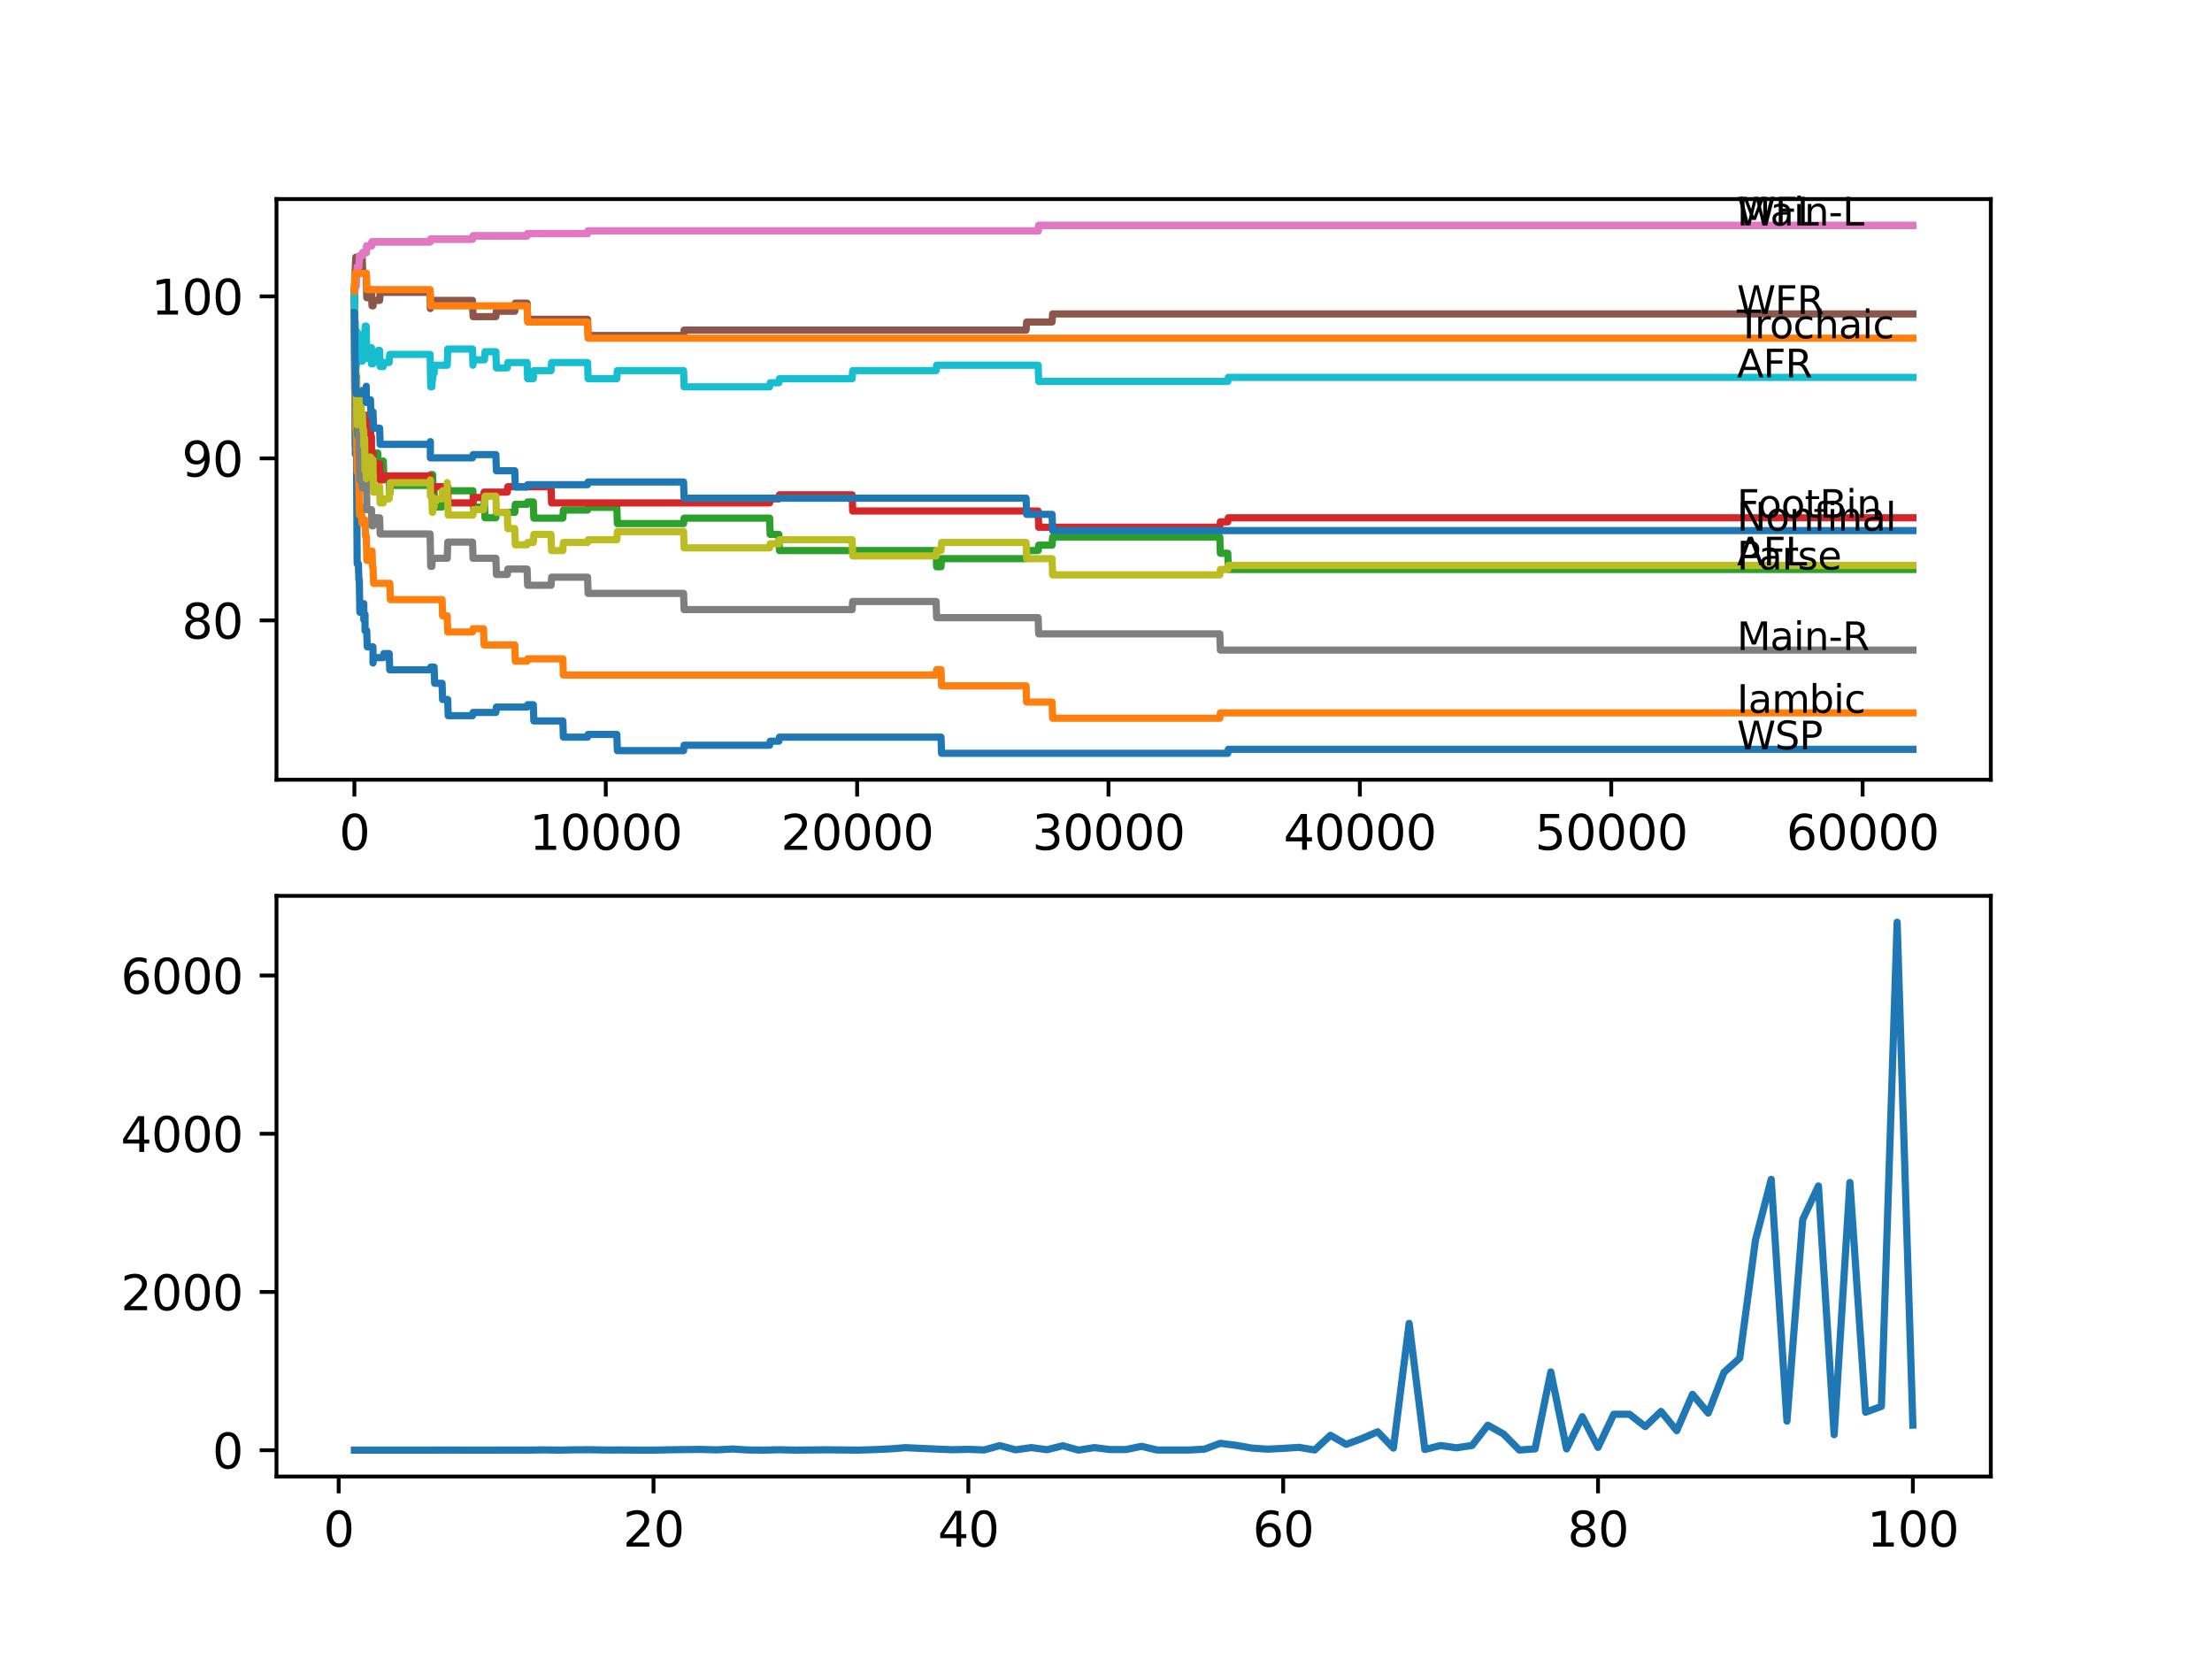 <?xml version="1.0" encoding="utf-8" standalone="no"?>
<!DOCTYPE svg PUBLIC "-//W3C//DTD SVG 1.1//EN"
  "http://www.w3.org/Graphics/SVG/1.1/DTD/svg11.dtd">
<svg xmlns:xlink="http://www.w3.org/1999/xlink" width="460.8pt" height="345.6pt" viewBox="0 0 460.8 345.6" xmlns="http://www.w3.org/2000/svg" version="1.1">
 <defs>
  <style type="text/css">*{stroke-linejoin: round; stroke-linecap: butt}</style>
 </defs>
 <g id="figure_1">
  <g id="patch_1">
   <path d="M 0 345.6 
L 460.8 345.6 
L 460.8 0 
L 0 0 
z
" style="fill: #ffffff"/>
  </g>
  <g id="axes_1">
   <g id="patch_2">
    <path d="M 57.6 162.432 
L 414.72 162.432 
L 414.72 41.472 
L 57.6 41.472 
z
" style="fill: #ffffff"/>
   </g>
   <g id="matplotlib.axis_1">
    <g id="xtick_1">
     <g id="line2d_1">
      <defs>
       <path id="mf4a457c840" d="M 0 0 
L 0 3.5 
" style="stroke: #000000; stroke-width: 0.8"/>
      </defs>
      <g>
       <use xlink:href="#mf4a457c840" x="73.827" y="162.432" style="stroke: #000000; stroke-width: 0.8"/>
      </g>
     </g>
     <g id="text_1">
      <!-- 0 -->
      <g transform="translate(70.646 177.03)scale(0.1 -0.1)">
       <defs>
        <path id="DejaVuSans-30" d="M 2034 4250 
Q 1547 4250 1301 3770 
Q 1056 3291 1056 2328 
Q 1056 1369 1301 889 
Q 1547 409 2034 409 
Q 2525 409 2770 889 
Q 3016 1369 3016 2328 
Q 3016 3291 2770 3770 
Q 2525 4250 2034 4250 
z
M 2034 4750 
Q 2819 4750 3233 4129 
Q 3647 3509 3647 2328 
Q 3647 1150 3233 529 
Q 2819 -91 2034 -91 
Q 1250 -91 836 529 
Q 422 1150 422 2328 
Q 422 3509 836 4129 
Q 1250 4750 2034 4750 
z
" transform="scale(0.016)"/>
       </defs>
       <use xlink:href="#DejaVuSans-30"/>
      </g>
     </g>
    </g>
    <g id="xtick_2">
     <g id="line2d_2">
      <g>
       <use xlink:href="#mf4a457c840" x="126.192" y="162.432" style="stroke: #000000; stroke-width: 0.8"/>
      </g>
     </g>
     <g id="text_2">
      <!-- 10000 -->
      <g transform="translate(110.286 177.03)scale(0.1 -0.1)">
       <defs>
        <path id="DejaVuSans-31" d="M 794 531 
L 1825 531 
L 1825 4091 
L 703 3866 
L 703 4441 
L 1819 4666 
L 2450 4666 
L 2450 531 
L 3481 531 
L 3481 0 
L 794 0 
L 794 531 
z
" transform="scale(0.016)"/>
       </defs>
       <use xlink:href="#DejaVuSans-31"/>
       <use xlink:href="#DejaVuSans-30" x="63.623"/>
       <use xlink:href="#DejaVuSans-30" x="127.246"/>
       <use xlink:href="#DejaVuSans-30" x="190.869"/>
       <use xlink:href="#DejaVuSans-30" x="254.492"/>
      </g>
     </g>
    </g>
    <g id="xtick_3">
     <g id="line2d_3">
      <g>
       <use xlink:href="#mf4a457c840" x="178.556" y="162.432" style="stroke: #000000; stroke-width: 0.8"/>
      </g>
     </g>
     <g id="text_3">
      <!-- 20000 -->
      <g transform="translate(162.65 177.03)scale(0.1 -0.1)">
       <defs>
        <path id="DejaVuSans-32" d="M 1228 531 
L 3431 531 
L 3431 0 
L 469 0 
L 469 531 
Q 828 903 1448 1529 
Q 2069 2156 2228 2338 
Q 2531 2678 2651 2914 
Q 2772 3150 2772 3378 
Q 2772 3750 2511 3984 
Q 2250 4219 1831 4219 
Q 1534 4219 1204 4116 
Q 875 4013 500 3803 
L 500 4441 
Q 881 4594 1212 4672 
Q 1544 4750 1819 4750 
Q 2544 4750 2975 4387 
Q 3406 4025 3406 3419 
Q 3406 3131 3298 2873 
Q 3191 2616 2906 2266 
Q 2828 2175 2409 1742 
Q 1991 1309 1228 531 
z
" transform="scale(0.016)"/>
       </defs>
       <use xlink:href="#DejaVuSans-32"/>
       <use xlink:href="#DejaVuSans-30" x="63.623"/>
       <use xlink:href="#DejaVuSans-30" x="127.246"/>
       <use xlink:href="#DejaVuSans-30" x="190.869"/>
       <use xlink:href="#DejaVuSans-30" x="254.492"/>
      </g>
     </g>
    </g>
    <g id="xtick_4">
     <g id="line2d_4">
      <g>
       <use xlink:href="#mf4a457c840" x="230.921" y="162.432" style="stroke: #000000; stroke-width: 0.8"/>
      </g>
     </g>
     <g id="text_4">
      <!-- 30000 -->
      <g transform="translate(215.015 177.03)scale(0.1 -0.1)">
       <defs>
        <path id="DejaVuSans-33" d="M 2597 2516 
Q 3050 2419 3304 2112 
Q 3559 1806 3559 1356 
Q 3559 666 3084 287 
Q 2609 -91 1734 -91 
Q 1441 -91 1130 -33 
Q 819 25 488 141 
L 488 750 
Q 750 597 1062 519 
Q 1375 441 1716 441 
Q 2309 441 2620 675 
Q 2931 909 2931 1356 
Q 2931 1769 2642 2001 
Q 2353 2234 1838 2234 
L 1294 2234 
L 1294 2753 
L 1863 2753 
Q 2328 2753 2575 2939 
Q 2822 3125 2822 3475 
Q 2822 3834 2567 4026 
Q 2313 4219 1838 4219 
Q 1578 4219 1281 4162 
Q 984 4106 628 3988 
L 628 4550 
Q 988 4650 1302 4700 
Q 1616 4750 1894 4750 
Q 2613 4750 3031 4423 
Q 3450 4097 3450 3541 
Q 3450 3153 3228 2886 
Q 3006 2619 2597 2516 
z
" transform="scale(0.016)"/>
       </defs>
       <use xlink:href="#DejaVuSans-33"/>
       <use xlink:href="#DejaVuSans-30" x="63.623"/>
       <use xlink:href="#DejaVuSans-30" x="127.246"/>
       <use xlink:href="#DejaVuSans-30" x="190.869"/>
       <use xlink:href="#DejaVuSans-30" x="254.492"/>
      </g>
     </g>
    </g>
    <g id="xtick_5">
     <g id="line2d_5">
      <g>
       <use xlink:href="#mf4a457c840" x="283.285" y="162.432" style="stroke: #000000; stroke-width: 0.8"/>
      </g>
     </g>
     <g id="text_5">
      <!-- 40000 -->
      <g transform="translate(267.379 177.03)scale(0.1 -0.1)">
       <defs>
        <path id="DejaVuSans-34" d="M 2419 4116 
L 825 1625 
L 2419 1625 
L 2419 4116 
z
M 2253 4666 
L 3047 4666 
L 3047 1625 
L 3713 1625 
L 3713 1100 
L 3047 1100 
L 3047 0 
L 2419 0 
L 2419 1100 
L 313 1100 
L 313 1709 
L 2253 4666 
z
" transform="scale(0.016)"/>
       </defs>
       <use xlink:href="#DejaVuSans-34"/>
       <use xlink:href="#DejaVuSans-30" x="63.623"/>
       <use xlink:href="#DejaVuSans-30" x="127.246"/>
       <use xlink:href="#DejaVuSans-30" x="190.869"/>
       <use xlink:href="#DejaVuSans-30" x="254.492"/>
      </g>
     </g>
    </g>
    <g id="xtick_6">
     <g id="line2d_6">
      <g>
       <use xlink:href="#mf4a457c840" x="335.65" y="162.432" style="stroke: #000000; stroke-width: 0.8"/>
      </g>
     </g>
     <g id="text_6">
      <!-- 50000 -->
      <g transform="translate(319.744 177.03)scale(0.1 -0.1)">
       <defs>
        <path id="DejaVuSans-35" d="M 691 4666 
L 3169 4666 
L 3169 4134 
L 1269 4134 
L 1269 2991 
Q 1406 3038 1543 3061 
Q 1681 3084 1819 3084 
Q 2600 3084 3056 2656 
Q 3513 2228 3513 1497 
Q 3513 744 3044 326 
Q 2575 -91 1722 -91 
Q 1428 -91 1123 -41 
Q 819 9 494 109 
L 494 744 
Q 775 591 1075 516 
Q 1375 441 1709 441 
Q 2250 441 2565 725 
Q 2881 1009 2881 1497 
Q 2881 1984 2565 2268 
Q 2250 2553 1709 2553 
Q 1456 2553 1204 2497 
Q 953 2441 691 2322 
L 691 4666 
z
" transform="scale(0.016)"/>
       </defs>
       <use xlink:href="#DejaVuSans-35"/>
       <use xlink:href="#DejaVuSans-30" x="63.623"/>
       <use xlink:href="#DejaVuSans-30" x="127.246"/>
       <use xlink:href="#DejaVuSans-30" x="190.869"/>
       <use xlink:href="#DejaVuSans-30" x="254.492"/>
      </g>
     </g>
    </g>
    <g id="xtick_7">
     <g id="line2d_7">
      <g>
       <use xlink:href="#mf4a457c840" x="388.014" y="162.432" style="stroke: #000000; stroke-width: 0.8"/>
      </g>
     </g>
     <g id="text_7">
      <!-- 60000 -->
      <g transform="translate(372.108 177.03)scale(0.1 -0.1)">
       <defs>
        <path id="DejaVuSans-36" d="M 2113 2584 
Q 1688 2584 1439 2293 
Q 1191 2003 1191 1497 
Q 1191 994 1439 701 
Q 1688 409 2113 409 
Q 2538 409 2786 701 
Q 3034 994 3034 1497 
Q 3034 2003 2786 2293 
Q 2538 2584 2113 2584 
z
M 3366 4563 
L 3366 3988 
Q 3128 4100 2886 4159 
Q 2644 4219 2406 4219 
Q 1781 4219 1451 3797 
Q 1122 3375 1075 2522 
Q 1259 2794 1537 2939 
Q 1816 3084 2150 3084 
Q 2853 3084 3261 2657 
Q 3669 2231 3669 1497 
Q 3669 778 3244 343 
Q 2819 -91 2113 -91 
Q 1303 -91 875 529 
Q 447 1150 447 2328 
Q 447 3434 972 4092 
Q 1497 4750 2381 4750 
Q 2619 4750 2861 4703 
Q 3103 4656 3366 4563 
z
" transform="scale(0.016)"/>
       </defs>
       <use xlink:href="#DejaVuSans-36"/>
       <use xlink:href="#DejaVuSans-30" x="63.623"/>
       <use xlink:href="#DejaVuSans-30" x="127.246"/>
       <use xlink:href="#DejaVuSans-30" x="190.869"/>
       <use xlink:href="#DejaVuSans-30" x="254.492"/>
      </g>
     </g>
    </g>
   </g>
   <g id="matplotlib.axis_2">
    <g id="ytick_1">
     <g id="line2d_8">
      <defs>
       <path id="mc7ad518e03" d="M 0 0 
L -3.5 0 
" style="stroke: #000000; stroke-width: 0.8"/>
      </defs>
      <g>
       <use xlink:href="#mc7ad518e03" x="57.6" y="129.236" style="stroke: #000000; stroke-width: 0.8"/>
      </g>
     </g>
     <g id="text_8">
      <!-- 80 -->
      <g transform="translate(37.875 133.035)scale(0.1 -0.1)">
       <defs>
        <path id="DejaVuSans-38" d="M 2034 2216 
Q 1584 2216 1326 1975 
Q 1069 1734 1069 1313 
Q 1069 891 1326 650 
Q 1584 409 2034 409 
Q 2484 409 2743 651 
Q 3003 894 3003 1313 
Q 3003 1734 2745 1975 
Q 2488 2216 2034 2216 
z
M 1403 2484 
Q 997 2584 770 2862 
Q 544 3141 544 3541 
Q 544 4100 942 4425 
Q 1341 4750 2034 4750 
Q 2731 4750 3128 4425 
Q 3525 4100 3525 3541 
Q 3525 3141 3298 2862 
Q 3072 2584 2669 2484 
Q 3125 2378 3379 2068 
Q 3634 1759 3634 1313 
Q 3634 634 3220 271 
Q 2806 -91 2034 -91 
Q 1263 -91 848 271 
Q 434 634 434 1313 
Q 434 1759 690 2068 
Q 947 2378 1403 2484 
z
M 1172 3481 
Q 1172 3119 1398 2916 
Q 1625 2713 2034 2713 
Q 2441 2713 2670 2916 
Q 2900 3119 2900 3481 
Q 2900 3844 2670 4047 
Q 2441 4250 2034 4250 
Q 1625 4250 1398 4047 
Q 1172 3844 1172 3481 
z
" transform="scale(0.016)"/>
       </defs>
       <use xlink:href="#DejaVuSans-38"/>
       <use xlink:href="#DejaVuSans-30" x="63.623"/>
      </g>
     </g>
    </g>
    <g id="ytick_2">
     <g id="line2d_9">
      <g>
       <use xlink:href="#mc7ad518e03" x="57.6" y="95.488" style="stroke: #000000; stroke-width: 0.8"/>
      </g>
     </g>
     <g id="text_9">
      <!-- 90 -->
      <g transform="translate(37.875 99.287)scale(0.1 -0.1)">
       <defs>
        <path id="DejaVuSans-39" d="M 703 97 
L 703 672 
Q 941 559 1184 500 
Q 1428 441 1663 441 
Q 2288 441 2617 861 
Q 2947 1281 2994 2138 
Q 2813 1869 2534 1725 
Q 2256 1581 1919 1581 
Q 1219 1581 811 2004 
Q 403 2428 403 3163 
Q 403 3881 828 4315 
Q 1253 4750 1959 4750 
Q 2769 4750 3195 4129 
Q 3622 3509 3622 2328 
Q 3622 1225 3098 567 
Q 2575 -91 1691 -91 
Q 1453 -91 1209 -44 
Q 966 3 703 97 
z
M 1959 2075 
Q 2384 2075 2632 2365 
Q 2881 2656 2881 3163 
Q 2881 3666 2632 3958 
Q 2384 4250 1959 4250 
Q 1534 4250 1286 3958 
Q 1038 3666 1038 3163 
Q 1038 2656 1286 2365 
Q 1534 2075 1959 2075 
z
" transform="scale(0.016)"/>
       </defs>
       <use xlink:href="#DejaVuSans-39"/>
       <use xlink:href="#DejaVuSans-30" x="63.623"/>
      </g>
     </g>
    </g>
    <g id="ytick_3">
     <g id="line2d_10">
      <g>
       <use xlink:href="#mc7ad518e03" x="57.6" y="61.739" style="stroke: #000000; stroke-width: 0.8"/>
      </g>
     </g>
     <g id="text_10">
      <!-- 100 -->
      <g transform="translate(31.512 65.538)scale(0.1 -0.1)">
       <use xlink:href="#DejaVuSans-31"/>
       <use xlink:href="#DejaVuSans-30" x="63.623"/>
       <use xlink:href="#DejaVuSans-30" x="127.246"/>
      </g>
     </g>
    </g>
   </g>
   <g id="line2d_11">
    <path d="M 73.833 65.114 
L 73.985 92.956 
L 74.021 91.269 
L 74.026 94.644 
L 74.079 94.644 
L 74.142 94.644 
L 74.257 93.8 
L 74.403 117.424 
L 74.65 117.424 
L 74.765 120.799 
L 74.843 120.799 
L 74.964 127.549 
L 75.451 127.549 
L 75.566 126.874 
L 75.775 126.874 
L 75.781 125.749 
L 75.786 129.124 
L 75.875 129.124 
L 75.953 129.124 
L 76.037 127.999 
L 76.043 131.373 
L 76.053 131.373 
L 76.393 131.373 
L 76.509 134.748 
L 77.692 134.748 
L 77.708 138.123 
L 77.802 136.998 
L 79.849 136.998 
L 79.965 136.154 
L 81.069 136.154 
L 81.185 139.529 
L 89.605 139.529 
L 89.72 138.967 
L 90.432 138.967 
L 90.547 142.342 
L 92.087 142.342 
L 92.202 145.716 
L 93.255 145.716 
L 93.37 149.091 
L 98.434 149.091 
L 98.549 148.416 
L 103.298 148.416 
L 103.413 147.291 
L 109.802 147.291 
L 109.917 146.809 
L 111.095 146.809 
L 111.21 150.184 
L 117.248 150.184 
L 117.363 153.559 
L 122.401 153.559 
L 122.516 152.997 
L 128.496 152.997 
L 128.611 156.371 
L 142.399 156.371 
L 142.514 155.246 
L 160.323 155.246 
L 160.438 154.403 
L 162.25 154.403 
L 162.365 153.559 
L 196.03 153.559 
L 196.146 156.934 
L 255.768 156.934 
L 255.883 156.09 
L 398.487 156.09 
L 398.487 156.09 
" clip-path="url(#p15b92e3a79)" style="fill: none; stroke: #1f77b4; stroke-width: 1.5; stroke-linecap: square"/>
   </g>
   <g id="line2d_12">
    <path d="M 73.833 65.114 
L 73.927 83.676 
L 73.969 82.551 
L 73.985 82.551 
L 74.105 89.3 
L 74.163 89.3 
L 74.257 88.175 
L 74.262 91.55 
L 74.294 91.55 
L 74.414 98.3 
L 74.65 98.3 
L 74.765 101.675 
L 74.77 101.675 
L 74.885 107.3 
L 74.948 107.3 
L 75.063 105.612 
L 75.278 105.612 
L 75.393 108.987 
L 75.451 108.987 
L 75.566 108.312 
L 76.037 108.312 
L 76.152 111.687 
L 76.304 111.687 
L 76.42 116.749 
L 76.849 116.749 
L 76.964 115.624 
L 77.383 115.624 
L 77.498 114.78 
L 77.503 114.78 
L 77.619 118.155 
L 77.708 118.155 
L 77.823 121.53 
L 81.211 121.53 
L 81.326 124.905 
L 92.087 124.905 
L 92.202 128.28 
L 93.155 128.28 
L 93.27 131.655 
L 98.434 131.655 
L 98.549 130.98 
L 100.732 130.98 
L 100.848 134.355 
L 107.236 134.355 
L 107.351 137.729 
L 109.802 137.729 
L 109.917 137.247 
L 117.248 137.247 
L 117.363 140.622 
L 195.004 140.622 
L 195.119 139.497 
L 196.03 139.497 
L 196.146 142.872 
L 213.751 142.872 
L 213.866 146.247 
L 219.165 146.247 
L 219.28 149.622 
L 254.108 149.622 
L 254.223 148.497 
L 398.487 148.497 
L 398.487 148.497 
" clip-path="url(#p15b92e3a79)" style="fill: none; stroke: #ff7f0e; stroke-width: 1.5; stroke-linecap: square"/>
   </g>
   <g id="line2d_13">
    <path d="M 73.833 60.614 
L 73.859 59.489 
L 73.969 78.051 
L 73.985 78.051 
L 74.016 74.676 
L 74.026 81.426 
L 74.063 81.426 
L 74.089 81.426 
L 74.205 79.457 
L 74.294 79.457 
L 74.299 78.332 
L 74.346 85.082 
L 74.383 83.957 
L 74.398 83.957 
L 74.519 90.707 
L 74.65 90.707 
L 74.765 89.019 
L 74.77 89.019 
L 74.843 87.894 
L 74.849 91.269 
L 74.87 91.269 
L 74.875 91.269 
L 74.948 90.144 
L 74.953 93.519 
L 74.974 93.519 
L 75.278 93.519 
L 75.393 91.831 
L 75.781 91.831 
L 75.896 95.206 
L 76.037 95.206 
L 76.152 93.519 
L 76.294 93.519 
L 76.325 90.425 
L 76.331 93.8 
L 76.409 92.113 
L 76.849 92.113 
L 76.964 95.488 
L 77.174 95.488 
L 77.289 93.8 
L 77.315 93.8 
L 77.43 97.175 
L 77.503 97.175 
L 77.619 95.488 
L 77.708 95.488 
L 77.823 94.363 
L 78.692 94.363 
L 78.807 97.737 
L 79.08 97.737 
L 79.195 96.05 
L 79.849 96.05 
L 79.965 99.425 
L 81.069 99.425 
L 81.185 102.8 
L 81.211 102.8 
L 81.326 101.112 
L 89.605 101.112 
L 89.736 98.862 
L 90.118 98.862 
L 90.233 102.237 
L 90.432 102.237 
L 90.547 105.612 
L 92.087 105.612 
L 92.202 103.925 
L 93.155 103.925 
L 93.27 102.237 
L 98.517 102.237 
L 98.633 105.612 
L 100.732 105.612 
L 100.848 104.487 
L 100.921 104.487 
L 101.036 107.862 
L 103.298 107.862 
L 103.413 106.737 
L 107.236 106.737 
L 107.351 105.05 
L 109.802 105.05 
L 109.917 104.568 
L 111.095 104.568 
L 111.21 107.942 
L 117.248 107.942 
L 117.363 106.255 
L 122.401 106.255 
L 122.516 105.692 
L 128.496 105.692 
L 128.611 109.067 
L 142.399 109.067 
L 142.514 107.942 
L 160.323 107.942 
L 160.438 111.317 
L 162.25 111.317 
L 162.365 114.692 
L 195.004 114.692 
L 195.119 118.067 
L 196.03 118.067 
L 196.146 116.379 
L 213.751 116.379 
L 213.866 114.692 
L 216.264 114.692 
L 216.379 113.567 
L 219.165 113.567 
L 219.28 111.88 
L 254.108 111.88 
L 254.223 115.255 
L 255.768 115.255 
L 255.883 118.629 
L 398.487 118.629 
L 398.487 118.629 
" clip-path="url(#p15b92e3a79)" style="fill: none; stroke: #2ca02c; stroke-width: 1.5; stroke-linecap: square"/>
   </g>
   <g id="line2d_14">
    <path d="M 73.833 61.739 
L 73.838 61.739 
L 73.969 77.77 
L 73.985 77.77 
L 73.995 77.207 
L 74 80.582 
L 74.068 80.582 
L 74.089 80.582 
L 74.163 79.457 
L 74.168 82.832 
L 74.189 82.832 
L 74.241 82.832 
L 74.314 80.863 
L 74.32 84.238 
L 74.341 84.238 
L 74.482 84.238 
L 74.597 83.113 
L 74.932 83.113 
L 75.048 86.488 
L 76.315 86.488 
L 76.325 89.863 
L 76.425 88.738 
L 77.174 88.738 
L 77.289 92.113 
L 77.315 92.113 
L 77.383 90.988 
L 77.388 94.363 
L 77.414 94.363 
L 77.692 94.363 
L 77.807 97.737 
L 78.692 97.737 
L 78.807 96.613 
L 79.08 96.613 
L 79.195 99.987 
L 79.849 99.987 
L 79.965 99.144 
L 89.652 99.144 
L 89.767 102.518 
L 90.118 102.518 
L 90.233 101.394 
L 93.255 101.394 
L 93.37 104.768 
L 98.517 104.768 
L 98.633 103.643 
L 100.732 103.643 
L 100.848 102.518 
L 105.676 102.518 
L 105.791 101.394 
L 114.792 101.394 
L 114.907 104.768 
L 160.323 104.768 
L 160.438 103.925 
L 162.25 103.925 
L 162.365 103.081 
L 177.514 103.081 
L 177.63 106.456 
L 216.264 106.456 
L 216.379 109.831 
L 254.108 109.831 
L 254.223 108.706 
L 255.768 108.706 
L 255.883 107.862 
L 398.487 107.862 
L 398.487 107.862 
" clip-path="url(#p15b92e3a79)" style="fill: none; stroke: #d62728; stroke-width: 1.5; stroke-linecap: square"/>
   </g>
   <g id="line2d_15">
    <path d="M 73.833 61.739 
L 73.838 61.739 
L 73.953 59.77 
L 74.142 59.77 
L 74.262 57.802 
L 74.294 57.802 
L 74.414 55.552 
L 74.77 55.552 
L 74.89 53.302 
L 75.451 53.302 
L 75.566 52.627 
L 76.294 52.627 
L 76.409 51.221 
L 77.383 51.221 
L 77.498 50.377 
L 89.605 50.377 
L 89.72 49.815 
L 98.434 49.815 
L 98.549 49.14 
L 109.802 49.14 
L 109.917 48.658 
L 122.401 48.658 
L 122.516 48.095 
L 216.264 48.095 
L 216.379 46.97 
L 398.487 46.97 
L 398.487 46.97 
" clip-path="url(#p15b92e3a79)" style="fill: none; stroke: #9467bd; stroke-width: 1.5; stroke-linecap: square"/>
   </g>
   <g id="line2d_16">
    <path d="M 73.833 60.614 
L 73.843 60.614 
L 73.979 56.396 
L 73.995 56.396 
L 74.115 53.583 
L 75.451 53.583 
L 75.566 56.958 
L 76.294 56.958 
L 76.409 62.02 
L 77.174 62.02 
L 77.289 60.333 
L 77.383 60.333 
L 77.498 63.708 
L 77.708 63.708 
L 77.823 62.583 
L 79.08 62.583 
L 79.195 60.895 
L 89.605 60.895 
L 89.652 64.27 
L 89.715 62.583 
L 98.434 62.583 
L 98.549 65.958 
L 103.298 65.958 
L 103.413 64.833 
L 107.236 64.833 
L 107.351 63.145 
L 109.802 63.145 
L 109.917 66.52 
L 122.401 66.52 
L 122.516 69.895 
L 142.399 69.895 
L 142.514 68.77 
L 213.751 68.77 
L 213.866 67.083 
L 219.165 67.083 
L 219.28 65.395 
L 398.487 65.395 
L 398.487 65.395 
" clip-path="url(#p15b92e3a79)" style="fill: none; stroke: #8c564b; stroke-width: 1.5; stroke-linecap: square"/>
   </g>
   <g id="line2d_17">
    <path d="M 73.833 61.739 
L 73.838 61.739 
L 73.953 59.77 
L 74.142 59.77 
L 74.262 57.802 
L 74.294 57.802 
L 74.414 55.552 
L 74.77 55.552 
L 74.89 53.302 
L 75.451 53.302 
L 75.566 52.627 
L 76.294 52.627 
L 76.409 51.221 
L 77.383 51.221 
L 77.498 50.377 
L 89.605 50.377 
L 89.72 49.815 
L 98.434 49.815 
L 98.549 49.14 
L 109.802 49.14 
L 109.917 48.658 
L 122.401 48.658 
L 122.516 48.095 
L 216.264 48.095 
L 216.379 46.97 
L 398.487 46.97 
L 398.487 46.97 
" clip-path="url(#p15b92e3a79)" style="fill: none; stroke: #e377c2; stroke-width: 1.5; stroke-linecap: square"/>
   </g>
   <g id="line2d_18">
    <path d="M 73.833 61.739 
L 73.838 61.739 
L 73.901 81.144 
L 73.974 78.332 
L 73.985 78.332 
L 73.995 77.77 
L 74.016 84.519 
L 74.063 81.707 
L 74.142 81.707 
L 74.241 88.457 
L 74.257 87.332 
L 74.299 88.175 
L 74.362 84.801 
L 74.477 88.175 
L 74.77 88.175 
L 74.896 98.3 
L 74.932 98.3 
L 74.948 96.613 
L 74.953 99.987 
L 75.037 99.987 
L 75.252 99.987 
L 75.367 98.3 
L 75.451 98.3 
L 75.482 101.675 
L 75.561 99.987 
L 75.775 99.987 
L 75.891 98.862 
L 75.953 98.862 
L 76.074 96.05 
L 76.294 96.05 
L 76.42 106.175 
L 77.383 106.175 
L 77.498 109.549 
L 77.692 109.549 
L 77.807 107.862 
L 79.08 107.862 
L 79.195 111.237 
L 89.605 111.237 
L 89.725 117.987 
L 89.961 117.987 
L 90.076 116.299 
L 93.166 116.299 
L 93.286 112.924 
L 98.434 112.924 
L 98.549 116.299 
L 103.298 116.299 
L 103.413 119.674 
L 105.676 119.674 
L 105.791 118.549 
L 109.802 118.549 
L 109.917 121.924 
L 114.792 121.924 
L 114.907 120.236 
L 122.401 120.236 
L 122.516 123.611 
L 142.399 123.611 
L 142.514 126.986 
L 177.514 126.986 
L 177.63 125.299 
L 195.004 125.299 
L 195.119 128.674 
L 216.264 128.674 
L 216.379 132.048 
L 254.108 132.048 
L 254.223 135.423 
L 398.487 135.423 
L 398.487 135.423 
" clip-path="url(#p15b92e3a79)" style="fill: none; stroke: #7f7f7f; stroke-width: 1.5; stroke-linecap: square"/>
   </g>
   <g id="line2d_19">
    <path d="M 73.833 65.114 
L 73.843 63.989 
L 73.885 74.114 
L 73.932 66.801 
L 73.953 66.801 
L 74.079 76.926 
L 74.089 76.926 
L 74.163 75.801 
L 74.168 79.176 
L 74.189 79.176 
L 74.241 79.176 
L 74.362 88.457 
L 74.398 88.457 
L 74.513 85.644 
L 74.65 85.644 
L 74.765 83.957 
L 74.843 83.957 
L 74.932 82.832 
L 74.938 86.207 
L 74.943 86.207 
L 74.948 86.207 
L 75.063 84.519 
L 75.252 84.519 
L 75.278 87.894 
L 75.362 86.207 
L 75.482 86.207 
L 75.597 89.582 
L 75.775 89.582 
L 75.781 92.956 
L 75.885 91.269 
L 75.953 91.269 
L 76.037 98.019 
L 76.069 96.331 
L 76.304 96.331 
L 76.315 99.706 
L 76.414 96.331 
L 76.849 96.331 
L 76.964 95.206 
L 77.174 95.206 
L 77.289 98.581 
L 77.315 98.581 
L 77.43 97.456 
L 77.503 97.456 
L 77.619 95.769 
L 77.692 95.769 
L 77.812 102.518 
L 78.692 102.518 
L 78.807 101.394 
L 79.08 101.394 
L 79.195 104.768 
L 79.849 104.768 
L 79.965 103.925 
L 81.069 103.925 
L 81.185 102.237 
L 81.211 102.237 
L 81.326 100.55 
L 89.605 100.55 
L 89.652 99.987 
L 89.657 103.362 
L 89.689 103.362 
L 89.961 103.362 
L 90.076 106.737 
L 90.118 106.737 
L 90.233 105.612 
L 90.432 105.612 
L 90.547 103.925 
L 92.087 103.925 
L 92.202 102.237 
L 93.155 102.237 
L 93.166 100.55 
L 93.171 103.925 
L 93.255 103.925 
L 93.37 107.3 
L 98.517 107.3 
L 98.633 106.175 
L 100.732 106.175 
L 100.848 105.05 
L 100.921 105.05 
L 101.036 103.362 
L 103.298 103.362 
L 103.413 106.737 
L 105.676 106.737 
L 105.791 110.112 
L 107.236 110.112 
L 107.351 113.487 
L 109.802 113.487 
L 109.917 113.005 
L 111.095 113.005 
L 111.21 111.317 
L 114.792 111.317 
L 114.907 114.692 
L 117.248 114.692 
L 117.363 113.005 
L 122.401 113.005 
L 122.516 112.442 
L 128.496 112.442 
L 128.611 110.755 
L 142.399 110.755 
L 142.514 114.13 
L 160.323 114.13 
L 160.438 113.286 
L 162.25 113.286 
L 162.365 112.442 
L 177.514 112.442 
L 177.63 115.817 
L 195.004 115.817 
L 195.119 114.692 
L 196.03 114.692 
L 196.146 113.005 
L 213.751 113.005 
L 213.866 116.379 
L 219.165 116.379 
L 219.28 119.754 
L 254.108 119.754 
L 254.223 118.629 
L 255.768 118.629 
L 255.883 117.786 
L 398.487 117.786 
L 398.487 117.786 
" clip-path="url(#p15b92e3a79)" style="fill: none; stroke: #bcbd22; stroke-width: 1.5; stroke-linecap: square"/>
   </g>
   <g id="line2d_20">
    <path d="M 73.833 61.739 
L 73.838 60.614 
L 73.875 72.426 
L 73.88 71.582 
L 73.896 74.957 
L 73.958 67.645 
L 73.985 67.645 
L 73.995 67.083 
L 74.016 73.832 
L 74.079 69.333 
L 74.142 69.333 
L 74.241 76.082 
L 74.257 74.957 
L 74.362 69.051 
L 74.299 75.801 
L 74.383 72.426 
L 74.398 72.426 
L 74.513 69.614 
L 74.77 69.614 
L 74.885 75.239 
L 74.932 75.239 
L 75.048 73.551 
L 75.252 73.551 
L 75.367 71.864 
L 75.451 71.864 
L 75.482 75.239 
L 75.561 73.551 
L 75.775 73.551 
L 75.896 70.739 
L 75.953 70.739 
L 76.074 67.926 
L 76.294 67.926 
L 76.414 74.676 
L 76.849 74.676 
L 76.964 73.551 
L 77.315 73.551 
L 77.383 72.426 
L 77.388 75.801 
L 77.414 75.801 
L 77.692 75.801 
L 77.807 74.114 
L 78.692 74.114 
L 78.807 72.989 
L 79.08 72.989 
L 79.195 76.363 
L 79.849 76.363 
L 79.965 75.52 
L 81.069 75.52 
L 81.185 73.832 
L 89.605 73.832 
L 89.725 80.582 
L 89.961 80.582 
L 90.076 78.895 
L 90.118 78.895 
L 90.233 77.77 
L 90.432 77.77 
L 90.547 76.082 
L 93.166 76.082 
L 93.286 72.707 
L 98.434 72.707 
L 98.517 76.082 
L 98.544 74.957 
L 100.921 74.957 
L 101.036 73.27 
L 103.298 73.27 
L 103.413 76.645 
L 105.676 76.645 
L 105.791 75.52 
L 109.802 75.52 
L 109.917 78.895 
L 111.095 78.895 
L 111.21 77.207 
L 114.792 77.207 
L 114.907 75.52 
L 122.401 75.52 
L 122.516 78.895 
L 128.496 78.895 
L 128.611 77.207 
L 142.399 77.207 
L 142.514 80.582 
L 160.323 80.582 
L 160.438 79.738 
L 162.25 79.738 
L 162.365 78.895 
L 177.514 78.895 
L 177.63 77.207 
L 195.004 77.207 
L 195.119 76.082 
L 216.264 76.082 
L 216.379 79.457 
L 255.768 79.457 
L 255.883 78.613 
L 398.487 78.613 
L 398.487 78.613 
" clip-path="url(#p15b92e3a79)" style="fill: none; stroke: #17becf; stroke-width: 1.5; stroke-linecap: square"/>
   </g>
   <g id="line2d_21">
    <path d="M 73.833 65.114 
L 73.843 65.114 
L 73.969 75.239 
L 73.995 75.239 
L 74.115 81.988 
L 75.451 81.988 
L 75.566 81.313 
L 76.294 81.313 
L 76.304 80.47 
L 76.31 83.844 
L 76.388 83.282 
L 77.174 83.282 
L 77.289 86.657 
L 77.383 86.657 
L 77.498 85.813 
L 77.708 85.813 
L 77.823 89.188 
L 79.08 89.188 
L 79.195 92.563 
L 89.605 92.563 
L 89.652 92 
L 89.657 95.375 
L 89.689 95.375 
L 98.434 95.375 
L 98.549 94.7 
L 103.298 94.7 
L 103.413 98.075 
L 107.236 98.075 
L 107.351 101.45 
L 109.802 101.45 
L 109.917 100.968 
L 122.401 100.968 
L 122.516 100.405 
L 142.399 100.405 
L 142.514 103.78 
L 213.751 103.78 
L 213.866 107.155 
L 219.165 107.155 
L 219.28 110.53 
L 398.487 110.53 
L 398.487 110.53 
" clip-path="url(#p15b92e3a79)" style="fill: none; stroke: #1f77b4; stroke-width: 1.5; stroke-linecap: square"/>
   </g>
   <g id="line2d_22">
    <path d="M 73.833 60.614 
L 73.958 56.958 
L 76.315 56.958 
L 76.43 60.333 
L 89.605 60.333 
L 89.72 63.708 
L 109.802 63.708 
L 109.917 67.083 
L 122.401 67.083 
L 122.516 70.457 
L 398.487 70.457 
L 398.487 70.457 
" clip-path="url(#p15b92e3a79)" style="fill: none; stroke: #ff7f0e; stroke-width: 1.5; stroke-linecap: square"/>
   </g>
   <g id="patch_3">
    <path d="M 57.6 162.432 
L 57.6 41.472 
" style="fill: none; stroke: #000000; stroke-width: 0.8; stroke-linejoin: miter; stroke-linecap: square"/>
   </g>
   <g id="patch_4">
    <path d="M 414.72 162.432 
L 414.72 41.472 
" style="fill: none; stroke: #000000; stroke-width: 0.8; stroke-linejoin: miter; stroke-linecap: square"/>
   </g>
   <g id="patch_5">
    <path d="M 57.6 162.432 
L 414.72 162.432 
" style="fill: none; stroke: #000000; stroke-width: 0.8; stroke-linejoin: miter; stroke-linecap: square"/>
   </g>
   <g id="patch_6">
    <path d="M 57.6 41.472 
L 414.72 41.472 
" style="fill: none; stroke: #000000; stroke-width: 0.8; stroke-linejoin: miter; stroke-linecap: square"/>
   </g>
   <g id="text_11">
    <!-- WSP -->
    <g transform="translate(361.832 156.09)scale(0.08 -0.08)">
     <defs>
      <path id="DejaVuSans-57" d="M 213 4666 
L 850 4666 
L 1831 722 
L 2809 4666 
L 3519 4666 
L 4500 722 
L 5478 4666 
L 6119 4666 
L 4947 0 
L 4153 0 
L 3169 4050 
L 2175 0 
L 1381 0 
L 213 4666 
z
" transform="scale(0.016)"/>
      <path id="DejaVuSans-53" d="M 3425 4513 
L 3425 3897 
Q 3066 4069 2747 4153 
Q 2428 4238 2131 4238 
Q 1616 4238 1336 4038 
Q 1056 3838 1056 3469 
Q 1056 3159 1242 3001 
Q 1428 2844 1947 2747 
L 2328 2669 
Q 3034 2534 3370 2195 
Q 3706 1856 3706 1288 
Q 3706 609 3251 259 
Q 2797 -91 1919 -91 
Q 1588 -91 1214 -16 
Q 841 59 441 206 
L 441 856 
Q 825 641 1194 531 
Q 1563 422 1919 422 
Q 2459 422 2753 634 
Q 3047 847 3047 1241 
Q 3047 1584 2836 1778 
Q 2625 1972 2144 2069 
L 1759 2144 
Q 1053 2284 737 2584 
Q 422 2884 422 3419 
Q 422 4038 858 4394 
Q 1294 4750 2059 4750 
Q 2388 4750 2728 4690 
Q 3069 4631 3425 4513 
z
" transform="scale(0.016)"/>
      <path id="DejaVuSans-50" d="M 1259 4147 
L 1259 2394 
L 2053 2394 
Q 2494 2394 2734 2622 
Q 2975 2850 2975 3272 
Q 2975 3691 2734 3919 
Q 2494 4147 2053 4147 
L 1259 4147 
z
M 628 4666 
L 2053 4666 
Q 2838 4666 3239 4311 
Q 3641 3956 3641 3272 
Q 3641 2581 3239 2228 
Q 2838 1875 2053 1875 
L 1259 1875 
L 1259 0 
L 628 0 
L 628 4666 
z
" transform="scale(0.016)"/>
     </defs>
     <use xlink:href="#DejaVuSans-57"/>
     <use xlink:href="#DejaVuSans-53" x="98.877"/>
     <use xlink:href="#DejaVuSans-50" x="162.354"/>
    </g>
   </g>
   <g id="text_12">
    <!-- Iambic -->
    <g transform="translate(361.832 148.497)scale(0.08 -0.08)">
     <defs>
      <path id="DejaVuSans-49" d="M 628 4666 
L 1259 4666 
L 1259 0 
L 628 0 
L 628 4666 
z
" transform="scale(0.016)"/>
      <path id="DejaVuSans-61" d="M 2194 1759 
Q 1497 1759 1228 1600 
Q 959 1441 959 1056 
Q 959 750 1161 570 
Q 1363 391 1709 391 
Q 2188 391 2477 730 
Q 2766 1069 2766 1631 
L 2766 1759 
L 2194 1759 
z
M 3341 1997 
L 3341 0 
L 2766 0 
L 2766 531 
Q 2569 213 2275 61 
Q 1981 -91 1556 -91 
Q 1019 -91 701 211 
Q 384 513 384 1019 
Q 384 1609 779 1909 
Q 1175 2209 1959 2209 
L 2766 2209 
L 2766 2266 
Q 2766 2663 2505 2880 
Q 2244 3097 1772 3097 
Q 1472 3097 1187 3025 
Q 903 2953 641 2809 
L 641 3341 
Q 956 3463 1253 3523 
Q 1550 3584 1831 3584 
Q 2591 3584 2966 3190 
Q 3341 2797 3341 1997 
z
" transform="scale(0.016)"/>
      <path id="DejaVuSans-6d" d="M 3328 2828 
Q 3544 3216 3844 3400 
Q 4144 3584 4550 3584 
Q 5097 3584 5394 3201 
Q 5691 2819 5691 2113 
L 5691 0 
L 5113 0 
L 5113 2094 
Q 5113 2597 4934 2840 
Q 4756 3084 4391 3084 
Q 3944 3084 3684 2787 
Q 3425 2491 3425 1978 
L 3425 0 
L 2847 0 
L 2847 2094 
Q 2847 2600 2669 2842 
Q 2491 3084 2119 3084 
Q 1678 3084 1418 2786 
Q 1159 2488 1159 1978 
L 1159 0 
L 581 0 
L 581 3500 
L 1159 3500 
L 1159 2956 
Q 1356 3278 1631 3431 
Q 1906 3584 2284 3584 
Q 2666 3584 2933 3390 
Q 3200 3197 3328 2828 
z
" transform="scale(0.016)"/>
      <path id="DejaVuSans-62" d="M 3116 1747 
Q 3116 2381 2855 2742 
Q 2594 3103 2138 3103 
Q 1681 3103 1420 2742 
Q 1159 2381 1159 1747 
Q 1159 1113 1420 752 
Q 1681 391 2138 391 
Q 2594 391 2855 752 
Q 3116 1113 3116 1747 
z
M 1159 2969 
Q 1341 3281 1617 3432 
Q 1894 3584 2278 3584 
Q 2916 3584 3314 3078 
Q 3713 2572 3713 1747 
Q 3713 922 3314 415 
Q 2916 -91 2278 -91 
Q 1894 -91 1617 61 
Q 1341 213 1159 525 
L 1159 0 
L 581 0 
L 581 4863 
L 1159 4863 
L 1159 2969 
z
" transform="scale(0.016)"/>
      <path id="DejaVuSans-69" d="M 603 3500 
L 1178 3500 
L 1178 0 
L 603 0 
L 603 3500 
z
M 603 4863 
L 1178 4863 
L 1178 4134 
L 603 4134 
L 603 4863 
z
" transform="scale(0.016)"/>
      <path id="DejaVuSans-63" d="M 3122 3366 
L 3122 2828 
Q 2878 2963 2633 3030 
Q 2388 3097 2138 3097 
Q 1578 3097 1268 2742 
Q 959 2388 959 1747 
Q 959 1106 1268 751 
Q 1578 397 2138 397 
Q 2388 397 2633 464 
Q 2878 531 3122 666 
L 3122 134 
Q 2881 22 2623 -34 
Q 2366 -91 2075 -91 
Q 1284 -91 818 406 
Q 353 903 353 1747 
Q 353 2603 823 3093 
Q 1294 3584 2113 3584 
Q 2378 3584 2631 3529 
Q 2884 3475 3122 3366 
z
" transform="scale(0.016)"/>
     </defs>
     <use xlink:href="#DejaVuSans-49"/>
     <use xlink:href="#DejaVuSans-61" x="29.492"/>
     <use xlink:href="#DejaVuSans-6d" x="90.771"/>
     <use xlink:href="#DejaVuSans-62" x="188.184"/>
     <use xlink:href="#DejaVuSans-69" x="251.66"/>
     <use xlink:href="#DejaVuSans-63" x="279.443"/>
    </g>
   </g>
   <g id="text_13">
    <!-- Parse -->
    <g transform="translate(361.832 118.629)scale(0.08 -0.08)">
     <defs>
      <path id="DejaVuSans-72" d="M 2631 2963 
Q 2534 3019 2420 3045 
Q 2306 3072 2169 3072 
Q 1681 3072 1420 2755 
Q 1159 2438 1159 1844 
L 1159 0 
L 581 0 
L 581 3500 
L 1159 3500 
L 1159 2956 
Q 1341 3275 1631 3429 
Q 1922 3584 2338 3584 
Q 2397 3584 2469 3576 
Q 2541 3569 2628 3553 
L 2631 2963 
z
" transform="scale(0.016)"/>
      <path id="DejaVuSans-73" d="M 2834 3397 
L 2834 2853 
Q 2591 2978 2328 3040 
Q 2066 3103 1784 3103 
Q 1356 3103 1142 2972 
Q 928 2841 928 2578 
Q 928 2378 1081 2264 
Q 1234 2150 1697 2047 
L 1894 2003 
Q 2506 1872 2764 1633 
Q 3022 1394 3022 966 
Q 3022 478 2636 193 
Q 2250 -91 1575 -91 
Q 1294 -91 989 -36 
Q 684 19 347 128 
L 347 722 
Q 666 556 975 473 
Q 1284 391 1588 391 
Q 1994 391 2212 530 
Q 2431 669 2431 922 
Q 2431 1156 2273 1281 
Q 2116 1406 1581 1522 
L 1381 1569 
Q 847 1681 609 1914 
Q 372 2147 372 2553 
Q 372 3047 722 3315 
Q 1072 3584 1716 3584 
Q 2034 3584 2315 3537 
Q 2597 3491 2834 3397 
z
" transform="scale(0.016)"/>
      <path id="DejaVuSans-65" d="M 3597 1894 
L 3597 1613 
L 953 1613 
Q 991 1019 1311 708 
Q 1631 397 2203 397 
Q 2534 397 2845 478 
Q 3156 559 3463 722 
L 3463 178 
Q 3153 47 2828 -22 
Q 2503 -91 2169 -91 
Q 1331 -91 842 396 
Q 353 884 353 1716 
Q 353 2575 817 3079 
Q 1281 3584 2069 3584 
Q 2775 3584 3186 3129 
Q 3597 2675 3597 1894 
z
M 3022 2063 
Q 3016 2534 2758 2815 
Q 2500 3097 2075 3097 
Q 1594 3097 1305 2825 
Q 1016 2553 972 2059 
L 3022 2063 
z
" transform="scale(0.016)"/>
     </defs>
     <use xlink:href="#DejaVuSans-50"/>
     <use xlink:href="#DejaVuSans-61" x="55.803"/>
     <use xlink:href="#DejaVuSans-72" x="117.082"/>
     <use xlink:href="#DejaVuSans-73" x="158.195"/>
     <use xlink:href="#DejaVuSans-65" x="210.295"/>
    </g>
   </g>
   <g id="text_14">
    <!-- FootBin -->
    <g transform="translate(361.832 107.862)scale(0.08 -0.08)">
     <defs>
      <path id="DejaVuSans-46" d="M 628 4666 
L 3309 4666 
L 3309 4134 
L 1259 4134 
L 1259 2759 
L 3109 2759 
L 3109 2228 
L 1259 2228 
L 1259 0 
L 628 0 
L 628 4666 
z
" transform="scale(0.016)"/>
      <path id="DejaVuSans-6f" d="M 1959 3097 
Q 1497 3097 1228 2736 
Q 959 2375 959 1747 
Q 959 1119 1226 758 
Q 1494 397 1959 397 
Q 2419 397 2687 759 
Q 2956 1122 2956 1747 
Q 2956 2369 2687 2733 
Q 2419 3097 1959 3097 
z
M 1959 3584 
Q 2709 3584 3137 3096 
Q 3566 2609 3566 1747 
Q 3566 888 3137 398 
Q 2709 -91 1959 -91 
Q 1206 -91 779 398 
Q 353 888 353 1747 
Q 353 2609 779 3096 
Q 1206 3584 1959 3584 
z
" transform="scale(0.016)"/>
      <path id="DejaVuSans-74" d="M 1172 4494 
L 1172 3500 
L 2356 3500 
L 2356 3053 
L 1172 3053 
L 1172 1153 
Q 1172 725 1289 603 
Q 1406 481 1766 481 
L 2356 481 
L 2356 0 
L 1766 0 
Q 1100 0 847 248 
Q 594 497 594 1153 
L 594 3053 
L 172 3053 
L 172 3500 
L 594 3500 
L 594 4494 
L 1172 4494 
z
" transform="scale(0.016)"/>
      <path id="DejaVuSans-42" d="M 1259 2228 
L 1259 519 
L 2272 519 
Q 2781 519 3026 730 
Q 3272 941 3272 1375 
Q 3272 1813 3026 2020 
Q 2781 2228 2272 2228 
L 1259 2228 
z
M 1259 4147 
L 1259 2741 
L 2194 2741 
Q 2656 2741 2882 2914 
Q 3109 3088 3109 3444 
Q 3109 3797 2882 3972 
Q 2656 4147 2194 4147 
L 1259 4147 
z
M 628 4666 
L 2241 4666 
Q 2963 4666 3353 4366 
Q 3744 4066 3744 3513 
Q 3744 3084 3544 2831 
Q 3344 2578 2956 2516 
Q 3422 2416 3680 2098 
Q 3938 1781 3938 1306 
Q 3938 681 3513 340 
Q 3088 0 2303 0 
L 628 0 
L 628 4666 
z
" transform="scale(0.016)"/>
      <path id="DejaVuSans-6e" d="M 3513 2113 
L 3513 0 
L 2938 0 
L 2938 2094 
Q 2938 2591 2744 2837 
Q 2550 3084 2163 3084 
Q 1697 3084 1428 2787 
Q 1159 2491 1159 1978 
L 1159 0 
L 581 0 
L 581 3500 
L 1159 3500 
L 1159 2956 
Q 1366 3272 1645 3428 
Q 1925 3584 2291 3584 
Q 2894 3584 3203 3211 
Q 3513 2838 3513 2113 
z
" transform="scale(0.016)"/>
     </defs>
     <use xlink:href="#DejaVuSans-46"/>
     <use xlink:href="#DejaVuSans-6f" x="53.895"/>
     <use xlink:href="#DejaVuSans-6f" x="115.076"/>
     <use xlink:href="#DejaVuSans-74" x="176.258"/>
     <use xlink:href="#DejaVuSans-42" x="215.467"/>
     <use xlink:href="#DejaVuSans-69" x="284.07"/>
     <use xlink:href="#DejaVuSans-6e" x="311.854"/>
    </g>
   </g>
   <g id="text_15">
    <!-- WFL -->
    <g transform="translate(361.832 46.97)scale(0.08 -0.08)">
     <defs>
      <path id="DejaVuSans-4c" d="M 628 4666 
L 1259 4666 
L 1259 531 
L 3531 531 
L 3531 0 
L 628 0 
L 628 4666 
z
" transform="scale(0.016)"/>
     </defs>
     <use xlink:href="#DejaVuSans-57"/>
     <use xlink:href="#DejaVuSans-46" x="98.877"/>
     <use xlink:href="#DejaVuSans-4c" x="156.396"/>
    </g>
   </g>
   <g id="text_16">
    <!-- WFR -->
    <g transform="translate(361.832 65.395)scale(0.08 -0.08)">
     <defs>
      <path id="DejaVuSans-52" d="M 2841 2188 
Q 3044 2119 3236 1894 
Q 3428 1669 3622 1275 
L 4263 0 
L 3584 0 
L 2988 1197 
Q 2756 1666 2539 1819 
Q 2322 1972 1947 1972 
L 1259 1972 
L 1259 0 
L 628 0 
L 628 4666 
L 2053 4666 
Q 2853 4666 3247 4331 
Q 3641 3997 3641 3322 
Q 3641 2881 3436 2590 
Q 3231 2300 2841 2188 
z
M 1259 4147 
L 1259 2491 
L 2053 2491 
Q 2509 2491 2742 2702 
Q 2975 2913 2975 3322 
Q 2975 3731 2742 3939 
Q 2509 4147 2053 4147 
L 1259 4147 
z
" transform="scale(0.016)"/>
     </defs>
     <use xlink:href="#DejaVuSans-57"/>
     <use xlink:href="#DejaVuSans-46" x="98.877"/>
     <use xlink:href="#DejaVuSans-52" x="156.396"/>
    </g>
   </g>
   <g id="text_17">
    <!-- Main-L -->
    <g transform="translate(361.832 46.97)scale(0.08 -0.08)">
     <defs>
      <path id="DejaVuSans-4d" d="M 628 4666 
L 1569 4666 
L 2759 1491 
L 3956 4666 
L 4897 4666 
L 4897 0 
L 4281 0 
L 4281 4097 
L 3078 897 
L 2444 897 
L 1241 4097 
L 1241 0 
L 628 0 
L 628 4666 
z
" transform="scale(0.016)"/>
      <path id="DejaVuSans-2d" d="M 313 2009 
L 1997 2009 
L 1997 1497 
L 313 1497 
L 313 2009 
z
" transform="scale(0.016)"/>
     </defs>
     <use xlink:href="#DejaVuSans-4d"/>
     <use xlink:href="#DejaVuSans-61" x="86.279"/>
     <use xlink:href="#DejaVuSans-69" x="147.559"/>
     <use xlink:href="#DejaVuSans-6e" x="175.342"/>
     <use xlink:href="#DejaVuSans-2d" x="238.721"/>
     <use xlink:href="#DejaVuSans-4c" x="274.805"/>
    </g>
   </g>
   <g id="text_18">
    <!-- Main-R -->
    <g transform="translate(361.832 135.423)scale(0.08 -0.08)">
     <use xlink:href="#DejaVuSans-4d"/>
     <use xlink:href="#DejaVuSans-61" x="86.279"/>
     <use xlink:href="#DejaVuSans-69" x="147.559"/>
     <use xlink:href="#DejaVuSans-6e" x="175.342"/>
     <use xlink:href="#DejaVuSans-2d" x="238.721"/>
     <use xlink:href="#DejaVuSans-52" x="274.805"/>
    </g>
   </g>
   <g id="text_19">
    <!-- AFL -->
    <g transform="translate(361.832 117.786)scale(0.08 -0.08)">
     <defs>
      <path id="DejaVuSans-41" d="M 2188 4044 
L 1331 1722 
L 3047 1722 
L 2188 4044 
z
M 1831 4666 
L 2547 4666 
L 4325 0 
L 3669 0 
L 3244 1197 
L 1141 1197 
L 716 0 
L 50 0 
L 1831 4666 
z
" transform="scale(0.016)"/>
     </defs>
     <use xlink:href="#DejaVuSans-41"/>
     <use xlink:href="#DejaVuSans-46" x="68.408"/>
     <use xlink:href="#DejaVuSans-4c" x="125.928"/>
    </g>
   </g>
   <g id="text_20">
    <!-- AFR -->
    <g transform="translate(361.832 78.613)scale(0.08 -0.08)">
     <use xlink:href="#DejaVuSans-41"/>
     <use xlink:href="#DejaVuSans-46" x="68.408"/>
     <use xlink:href="#DejaVuSans-52" x="125.928"/>
    </g>
   </g>
   <g id="text_21">
    <!-- Nonfinal -->
    <g transform="translate(361.832 110.53)scale(0.08 -0.08)">
     <defs>
      <path id="DejaVuSans-4e" d="M 628 4666 
L 1478 4666 
L 3547 763 
L 3547 4666 
L 4159 4666 
L 4159 0 
L 3309 0 
L 1241 3903 
L 1241 0 
L 628 0 
L 628 4666 
z
" transform="scale(0.016)"/>
      <path id="DejaVuSans-66" d="M 2375 4863 
L 2375 4384 
L 1825 4384 
Q 1516 4384 1395 4259 
Q 1275 4134 1275 3809 
L 1275 3500 
L 2222 3500 
L 2222 3053 
L 1275 3053 
L 1275 0 
L 697 0 
L 697 3053 
L 147 3053 
L 147 3500 
L 697 3500 
L 697 3744 
Q 697 4328 969 4595 
Q 1241 4863 1831 4863 
L 2375 4863 
z
" transform="scale(0.016)"/>
      <path id="DejaVuSans-6c" d="M 603 4863 
L 1178 4863 
L 1178 0 
L 603 0 
L 603 4863 
z
" transform="scale(0.016)"/>
     </defs>
     <use xlink:href="#DejaVuSans-4e"/>
     <use xlink:href="#DejaVuSans-6f" x="74.805"/>
     <use xlink:href="#DejaVuSans-6e" x="135.986"/>
     <use xlink:href="#DejaVuSans-66" x="199.365"/>
     <use xlink:href="#DejaVuSans-69" x="234.57"/>
     <use xlink:href="#DejaVuSans-6e" x="262.354"/>
     <use xlink:href="#DejaVuSans-61" x="325.732"/>
     <use xlink:href="#DejaVuSans-6c" x="387.012"/>
    </g>
   </g>
   <g id="text_22">
    <!-- Trochaic -->
    <g transform="translate(361.832 70.457)scale(0.08 -0.08)">
     <defs>
      <path id="DejaVuSans-54" d="M -19 4666 
L 3928 4666 
L 3928 4134 
L 2272 4134 
L 2272 0 
L 1638 0 
L 1638 4134 
L -19 4134 
L -19 4666 
z
" transform="scale(0.016)"/>
      <path id="DejaVuSans-68" d="M 3513 2113 
L 3513 0 
L 2938 0 
L 2938 2094 
Q 2938 2591 2744 2837 
Q 2550 3084 2163 3084 
Q 1697 3084 1428 2787 
Q 1159 2491 1159 1978 
L 1159 0 
L 581 0 
L 581 4863 
L 1159 4863 
L 1159 2956 
Q 1366 3272 1645 3428 
Q 1925 3584 2291 3584 
Q 2894 3584 3203 3211 
Q 3513 2838 3513 2113 
z
" transform="scale(0.016)"/>
     </defs>
     <use xlink:href="#DejaVuSans-54"/>
     <use xlink:href="#DejaVuSans-72" x="46.334"/>
     <use xlink:href="#DejaVuSans-6f" x="85.197"/>
     <use xlink:href="#DejaVuSans-63" x="146.379"/>
     <use xlink:href="#DejaVuSans-68" x="201.359"/>
     <use xlink:href="#DejaVuSans-61" x="264.738"/>
     <use xlink:href="#DejaVuSans-69" x="326.018"/>
     <use xlink:href="#DejaVuSans-63" x="353.801"/>
    </g>
   </g>
  </g>
  <g id="axes_2">
   <g id="patch_7">
    <path d="M 57.6 307.584 
L 414.72 307.584 
L 414.72 186.624 
L 57.6 186.624 
z
" style="fill: #ffffff"/>
   </g>
   <g id="matplotlib.axis_3">
    <g id="xtick_8">
     <g id="line2d_23">
      <g>
       <use xlink:href="#mf4a457c840" x="70.553" y="307.584" style="stroke: #000000; stroke-width: 0.8"/>
      </g>
     </g>
     <g id="text_23">
      <!-- 0 -->
      <g transform="translate(67.372 322.182)scale(0.1 -0.1)">
       <use xlink:href="#DejaVuSans-30"/>
      </g>
     </g>
    </g>
    <g id="xtick_9">
     <g id="line2d_24">
      <g>
       <use xlink:href="#mf4a457c840" x="136.14" y="307.584" style="stroke: #000000; stroke-width: 0.8"/>
      </g>
     </g>
     <g id="text_24">
      <!-- 20 -->
      <g transform="translate(129.778 322.182)scale(0.1 -0.1)">
       <use xlink:href="#DejaVuSans-32"/>
       <use xlink:href="#DejaVuSans-30" x="63.623"/>
      </g>
     </g>
    </g>
    <g id="xtick_10">
     <g id="line2d_25">
      <g>
       <use xlink:href="#mf4a457c840" x="201.727" y="307.584" style="stroke: #000000; stroke-width: 0.8"/>
      </g>
     </g>
     <g id="text_25">
      <!-- 40 -->
      <g transform="translate(195.364 322.182)scale(0.1 -0.1)">
       <use xlink:href="#DejaVuSans-34"/>
       <use xlink:href="#DejaVuSans-30" x="63.623"/>
      </g>
     </g>
    </g>
    <g id="xtick_11">
     <g id="line2d_26">
      <g>
       <use xlink:href="#mf4a457c840" x="267.314" y="307.584" style="stroke: #000000; stroke-width: 0.8"/>
      </g>
     </g>
     <g id="text_26">
      <!-- 60 -->
      <g transform="translate(260.951 322.182)scale(0.1 -0.1)">
       <use xlink:href="#DejaVuSans-36"/>
       <use xlink:href="#DejaVuSans-30" x="63.623"/>
      </g>
     </g>
    </g>
    <g id="xtick_12">
     <g id="line2d_27">
      <g>
       <use xlink:href="#mf4a457c840" x="332.9" y="307.584" style="stroke: #000000; stroke-width: 0.8"/>
      </g>
     </g>
     <g id="text_27">
      <!-- 80 -->
      <g transform="translate(326.538 322.182)scale(0.1 -0.1)">
       <use xlink:href="#DejaVuSans-38"/>
       <use xlink:href="#DejaVuSans-30" x="63.623"/>
      </g>
     </g>
    </g>
    <g id="xtick_13">
     <g id="line2d_28">
      <g>
       <use xlink:href="#mf4a457c840" x="398.487" y="307.584" style="stroke: #000000; stroke-width: 0.8"/>
      </g>
     </g>
     <g id="text_28">
      <!-- 100 -->
      <g transform="translate(388.944 322.182)scale(0.1 -0.1)">
       <use xlink:href="#DejaVuSans-31"/>
       <use xlink:href="#DejaVuSans-30" x="63.623"/>
       <use xlink:href="#DejaVuSans-30" x="127.246"/>
      </g>
     </g>
    </g>
   </g>
   <g id="matplotlib.axis_4">
    <g id="ytick_4">
     <g id="line2d_29">
      <g>
       <use xlink:href="#mc7ad518e03" x="57.6" y="302.102" style="stroke: #000000; stroke-width: 0.8"/>
      </g>
     </g>
     <g id="text_29">
      <!-- 0 -->
      <g transform="translate(44.237 305.902)scale(0.1 -0.1)">
       <use xlink:href="#DejaVuSans-30"/>
      </g>
     </g>
    </g>
    <g id="ytick_5">
     <g id="line2d_30">
      <g>
       <use xlink:href="#mc7ad518e03" x="57.6" y="269.14" style="stroke: #000000; stroke-width: 0.8"/>
      </g>
     </g>
     <g id="text_30">
      <!-- 2000 -->
      <g transform="translate(25.15 272.939)scale(0.1 -0.1)">
       <use xlink:href="#DejaVuSans-32"/>
       <use xlink:href="#DejaVuSans-30" x="63.623"/>
       <use xlink:href="#DejaVuSans-30" x="127.246"/>
       <use xlink:href="#DejaVuSans-30" x="190.869"/>
      </g>
     </g>
    </g>
    <g id="ytick_6">
     <g id="line2d_31">
      <g>
       <use xlink:href="#mc7ad518e03" x="57.6" y="236.177" style="stroke: #000000; stroke-width: 0.8"/>
      </g>
     </g>
     <g id="text_31">
      <!-- 4000 -->
      <g transform="translate(25.15 239.976)scale(0.1 -0.1)">
       <use xlink:href="#DejaVuSans-34"/>
       <use xlink:href="#DejaVuSans-30" x="63.623"/>
       <use xlink:href="#DejaVuSans-30" x="127.246"/>
       <use xlink:href="#DejaVuSans-30" x="190.869"/>
      </g>
     </g>
    </g>
    <g id="ytick_7">
     <g id="line2d_32">
      <g>
       <use xlink:href="#mc7ad518e03" x="57.6" y="203.214" style="stroke: #000000; stroke-width: 0.8"/>
      </g>
     </g>
     <g id="text_32">
      <!-- 6000 -->
      <g transform="translate(25.15 207.013)scale(0.1 -0.1)">
       <use xlink:href="#DejaVuSans-36"/>
       <use xlink:href="#DejaVuSans-30" x="63.623"/>
       <use xlink:href="#DejaVuSans-30" x="127.246"/>
       <use xlink:href="#DejaVuSans-30" x="190.869"/>
      </g>
     </g>
    </g>
   </g>
   <g id="line2d_33">
    <path d="M 73.833 302.086 
L 77.112 302.086 
L 80.391 302.086 
L 83.671 302.086 
L 86.95 302.086 
L 90.229 302.086 
L 93.509 302.069 
L 96.788 302.086 
L 100.067 302.086 
L 103.347 302.086 
L 106.626 302.069 
L 109.905 302.086 
L 113.185 302.036 
L 116.464 302.086 
L 119.743 302.02 
L 123.023 302.003 
L 126.302 302.069 
L 129.581 302.053 
L 132.861 302.086 
L 136.14 302.086 
L 139.42 302.02 
L 142.699 301.97 
L 145.978 301.937 
L 149.258 302.036 
L 152.537 301.855 
L 155.816 302.053 
L 159.096 302.086 
L 162.375 302.003 
L 165.654 302.086 
L 168.934 302.053 
L 172.213 302.02 
L 175.492 302.053 
L 178.772 302.086 
L 182.051 301.987 
L 185.33 301.839 
L 188.61 301.575 
L 191.889 301.723 
L 195.168 301.872 
L 198.448 302.003 
L 201.727 301.921 
L 205.006 302.053 
L 208.286 301.146 
L 211.565 302.02 
L 214.844 301.558 
L 218.124 302.003 
L 221.403 301.179 
L 224.682 302.086 
L 227.962 301.558 
L 231.241 301.97 
L 234.52 301.97 
L 237.8 301.295 
L 241.079 302.069 
L 244.358 302.069 
L 247.638 302.069 
L 250.917 301.888 
L 254.196 300.668 
L 257.476 301.08 
L 260.755 301.657 
L 264.034 301.888 
L 267.314 301.723 
L 270.593 301.509 
L 273.872 302.053 
L 277.152 299.004 
L 280.431 300.883 
L 283.71 299.68 
L 286.99 298.262 
L 290.269 301.657 
L 293.548 275.683 
L 296.828 301.954 
L 300.107 301.13 
L 303.386 301.608 
L 306.666 301.113 
L 309.945 296.894 
L 313.224 298.74 
L 316.504 302.069 
L 319.783 301.822 
L 323.062 285.802 
L 326.342 301.839 
L 329.621 295.131 
L 332.9 301.509 
L 336.18 294.62 
L 339.459 294.62 
L 342.739 297.191 
L 346.018 294.026 
L 349.297 298.031 
L 352.577 290.466 
L 355.856 294.373 
L 359.135 285.885 
L 362.415 282.918 
L 365.694 258.344 
L 368.973 245.687 
L 372.253 296.037 
L 375.532 254.059 
L 378.811 247.055 
L 382.091 298.872 
L 385.37 246.329 
L 388.649 294.191 
L 391.929 292.972 
L 395.208 192.122 
L 398.487 296.878 
" clip-path="url(#pccc9241d13)" style="fill: none; stroke: #1f77b4; stroke-width: 1.5; stroke-linecap: square"/>
   </g>
   <g id="patch_8">
    <path d="M 57.6 307.584 
L 57.6 186.624 
" style="fill: none; stroke: #000000; stroke-width: 0.8; stroke-linejoin: miter; stroke-linecap: square"/>
   </g>
   <g id="patch_9">
    <path d="M 414.72 307.584 
L 414.72 186.624 
" style="fill: none; stroke: #000000; stroke-width: 0.8; stroke-linejoin: miter; stroke-linecap: square"/>
   </g>
   <g id="patch_10">
    <path d="M 57.6 307.584 
L 414.72 307.584 
" style="fill: none; stroke: #000000; stroke-width: 0.8; stroke-linejoin: miter; stroke-linecap: square"/>
   </g>
   <g id="patch_11">
    <path d="M 57.6 186.624 
L 414.72 186.624 
" style="fill: none; stroke: #000000; stroke-width: 0.8; stroke-linejoin: miter; stroke-linecap: square"/>
   </g>
  </g>
 </g>
 <defs>
  <clipPath id="p15b92e3a79">
   <rect x="57.6" y="41.472" width="357.12" height="120.96"/>
  </clipPath>
  <clipPath id="pccc9241d13">
   <rect x="57.6" y="186.624" width="357.12" height="120.96"/>
  </clipPath>
 </defs>
</svg>
